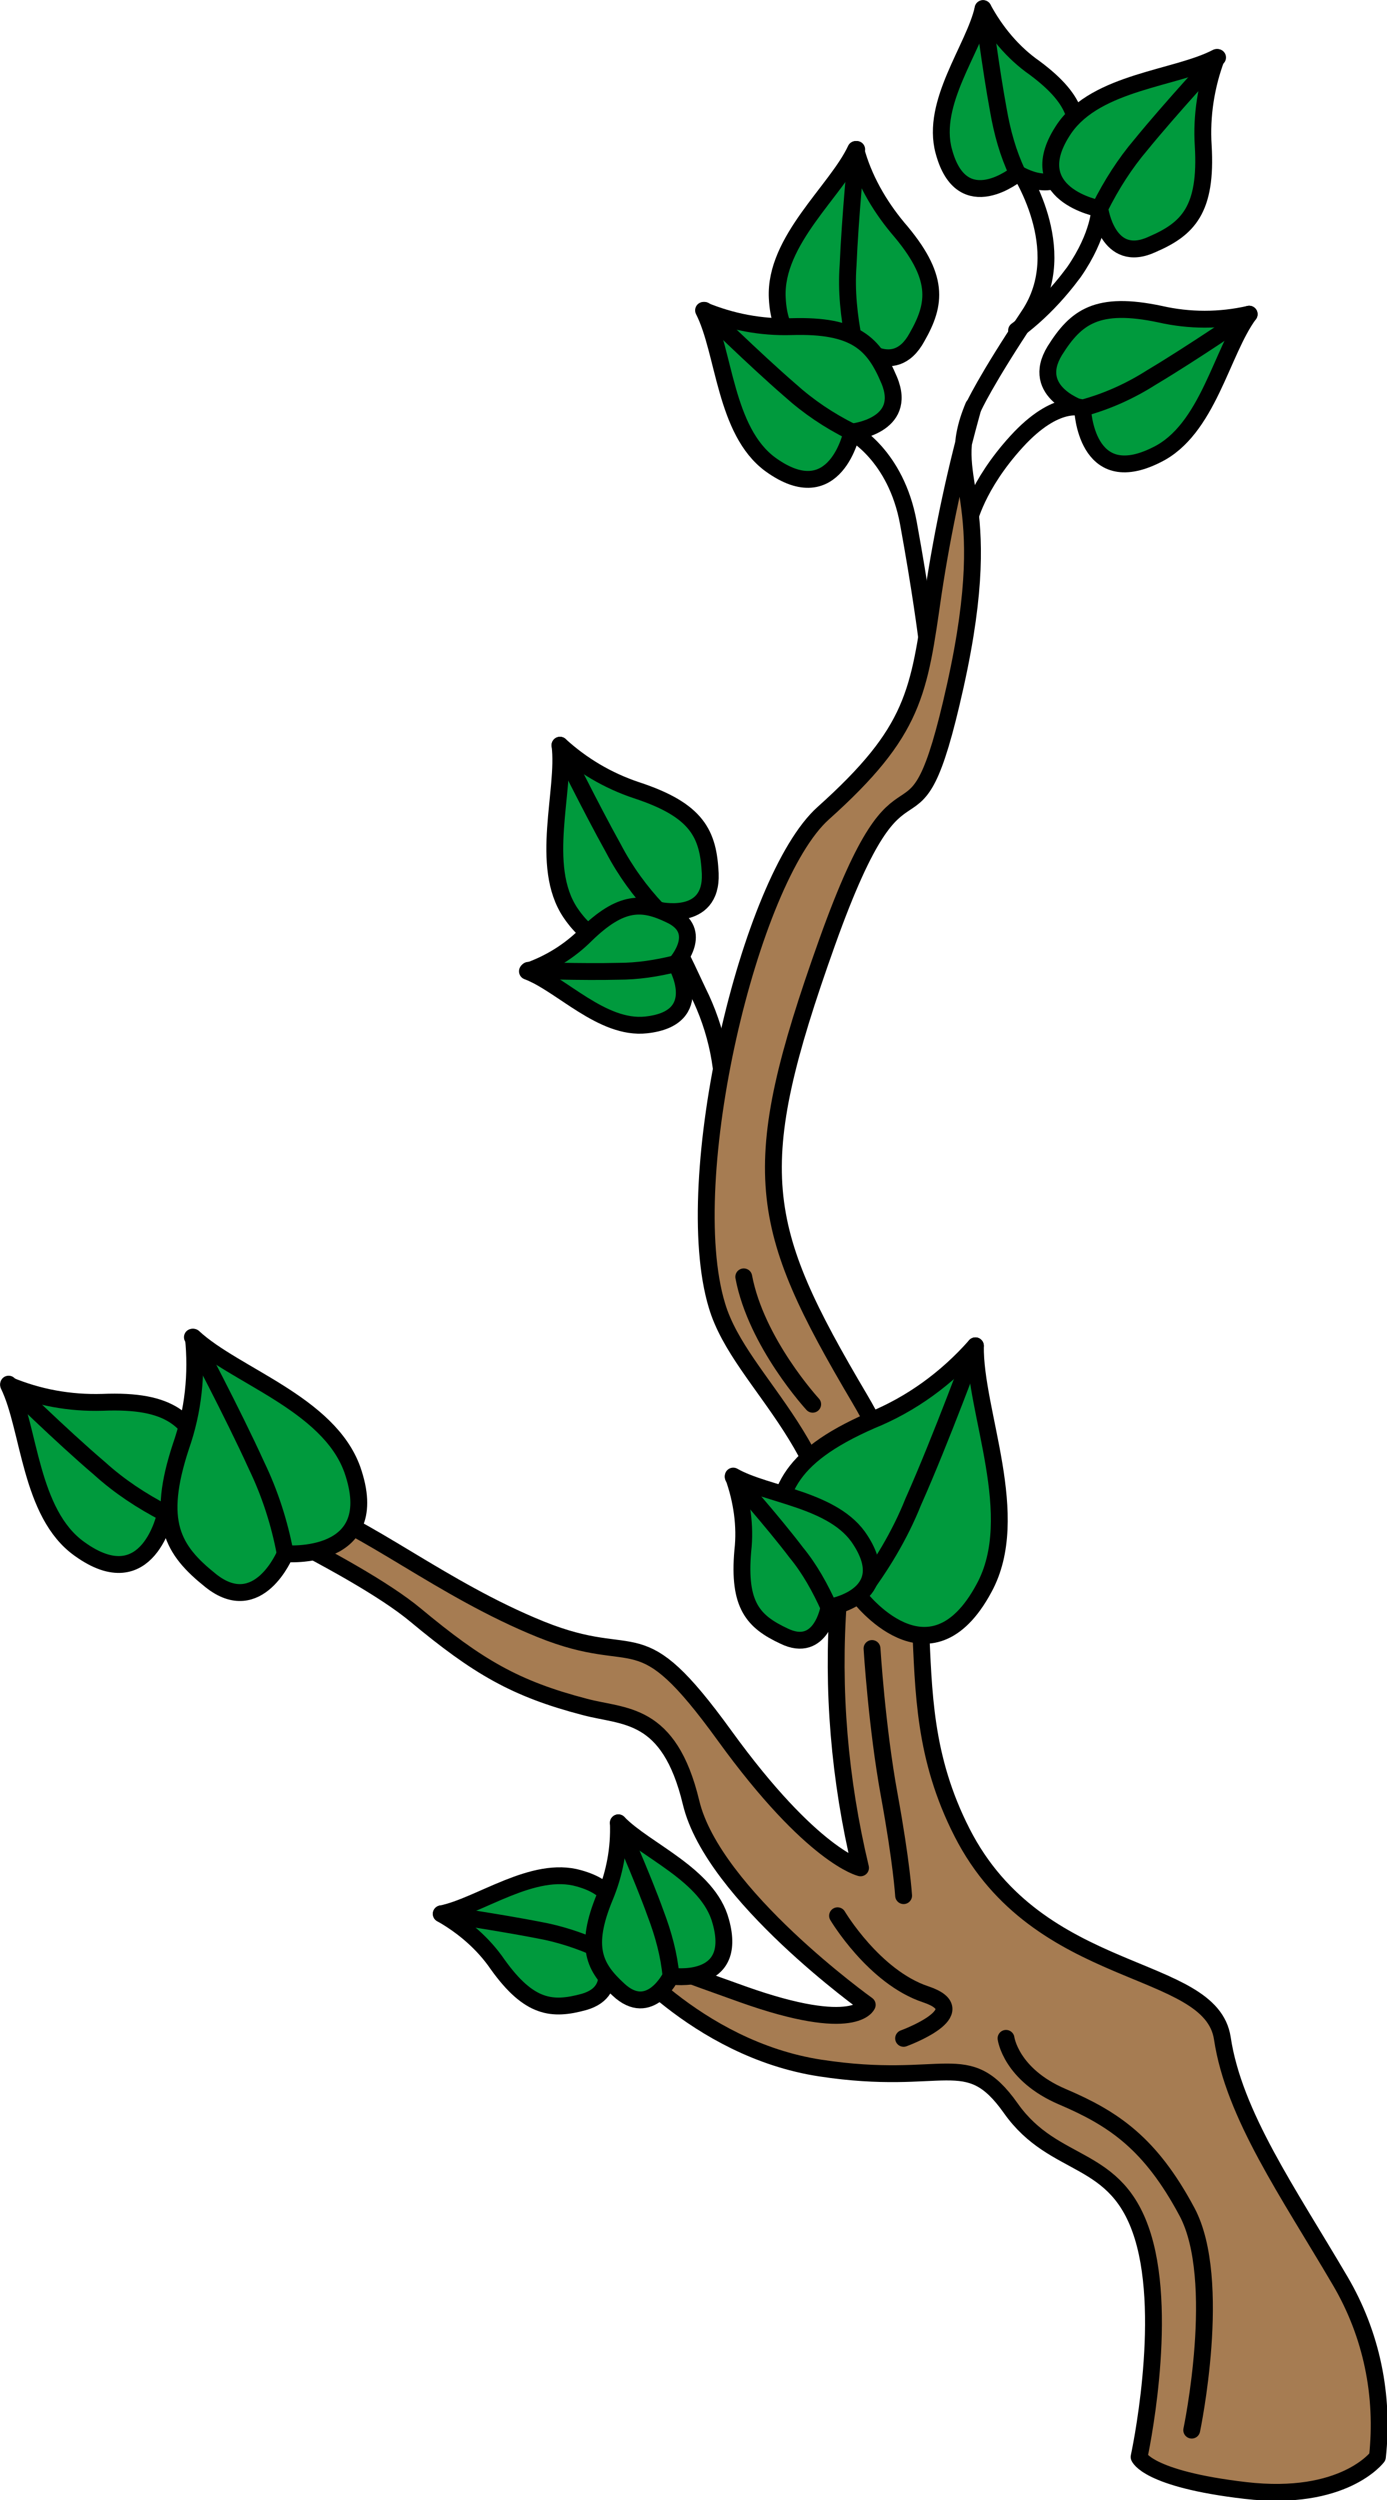<?xml version="1.0" encoding="utf-8"?>
<!-- Generator: Adobe Illustrator 23.0.2, SVG Export Plug-In . SVG Version: 6.00 Build 0)  -->
<svg version="1.1" id="Réteg_1" xmlns="http://www.w3.org/2000/svg" xmlns:xlink="http://www.w3.org/1999/xlink" x="0px" y="0px"
	 viewBox="0 0 144.9 261" style="enable-background:new 0 0 144.9 261;" xml:space="preserve">
<title>cimerkep_31</title>
<g>
	<g>
		<path style="fill:none;stroke:#000000;stroke-width:1.76;stroke-linecap:round;stroke-linejoin:round;" d="M101.7,42.5
			c0,0,1.2-2.7,5.8-9.6s-1.2-15.4-1.2-15.4"/>
		<path style="fill:#009A3D;" d="M89.2,35.6c0,0-7.6,3.8-8-4.5c-0.3-6,6.2-11.2,8.2-15.5c0.8,3,2.4,5.8,4.4,8.2
			c4.4,5.1,4,7.9,2,11.4C93.3,39.8,89.2,35.6,89.2,35.6"/>
		<path style="fill:none;stroke:#000000;stroke-width:1.76;stroke-linecap:round;stroke-linejoin:round;" d="M89.2,35.6
			c0,0-7.6,3.8-8-4.5c-0.3-6,6.2-11.2,8.2-15.5c0.8,3,2.4,5.8,4.4,8.2c4.4,5.1,4,7.9,2,11.4C93.3,39.8,89.2,35.6,89.2,35.6z"/>
		<path style="fill:#009A3D;" d="M89.2,35.6c-0.5-2.6-0.8-5.2-0.6-7.9c0.2-4.9,0.9-12.1,0.9-12.1"/>
		<path style="fill:none;stroke:#000000;stroke-width:1.76;stroke-linecap:round;stroke-linejoin:round;" d="M89.2,35.6
			c-0.5-2.6-0.8-5.2-0.6-7.9c0.2-4.9,0.9-12.1,0.9-12.1"/>
		<path style="fill:#009A3D;" d="M113.1,42.7c0,0,0.3,8.5,7.7,4.8c5.4-2.6,6.8-10.8,9.7-14.7c-3.1,0.7-6.2,0.7-9.3,0
			c-6.6-1.4-8.8,0.3-11,3.8C107.5,41,113.1,42.6,113.1,42.7"/>
		<path style="fill:none;stroke:#000000;stroke-width:1.76;stroke-linecap:round;stroke-linejoin:round;" d="M113.1,42.7
			c0,0,0.3,8.5,7.7,4.8c5.4-2.6,6.8-10.8,9.7-14.7c-3.1,0.7-6.2,0.7-9.3,0c-6.6-1.4-8.8,0.3-11,3.8C107.5,41,113.1,42.7,113.1,42.7z
			"/>
		<path style="fill:none;stroke:#000000;stroke-width:1.76;stroke-linecap:round;stroke-linejoin:round;" d="M130.5,32.8
			c0,0-6,4.1-10.2,6.6c-2.2,1.4-4.6,2.5-7.2,3.2c0,0-2.7-1.1-6.9,3.5s-5,8.4-5,8.4"/>
		<path style="fill:#009A3D;" d="M106.3,18.1c0,0-5.8,4.8-7.7-2.3c-1.4-5.1,3.2-10.8,4.1-14.9c1.3,2.4,3.1,4.6,5.4,6.2
			c4.7,3.5,4.9,6,3.9,9.5C110.7,20.9,106.3,18.1,106.3,18.1"/>
		<path style="fill:none;stroke:#000000;stroke-width:1.76;stroke-linecap:round;stroke-linejoin:round;" d="M106.3,18.1
			c0,0-5.8,4.8-7.7-2.3c-1.4-5.1,3.2-10.8,4.1-14.9c1.3,2.4,3.1,4.6,5.4,6.2c4.7,3.5,4.9,6,3.9,9.5
			C110.7,20.9,106.3,18.1,106.3,18.1z"/>
		<path style="fill:#009A3D;" d="M106.3,18.1c-1-2.1-1.6-4.3-2-6.6c-0.8-4.3-1.6-10.6-1.6-10.6"/>
		<path style="fill:none;stroke:#000000;stroke-width:1.76;stroke-linecap:round;stroke-linejoin:round;" d="M106.3,18.1
			c-1-2.1-1.6-4.3-2-6.6c-0.8-4.3-1.6-10.6-1.6-10.6"/>
		<path style="fill:#009A3D;" d="M114.9,21.8c0,0-8.4-1.5-3.7-8.4c3.4-4.9,11.7-5.2,15.9-7.4c-1.1,2.9-1.6,6.1-1.4,9.2
			c0.4,6.7-1.6,8.7-5.3,10.3C115.7,27.6,114.9,21.8,114.9,21.8"/>
		<path style="fill:none;stroke:#000000;stroke-width:1.76;stroke-linecap:round;stroke-linejoin:round;" d="M114.9,21.8
			c0,0-8.4-1.5-3.7-8.4c3.4-4.9,11.7-5.2,15.9-7.4c-1.1,2.9-1.6,6.1-1.4,9.2c0.4,6.7-1.6,8.7-5.3,10.3
			C115.7,27.7,114.9,21.8,114.9,21.8z"/>
		<path style="fill:none;stroke:#000000;stroke-width:1.76;stroke-linecap:round;stroke-linejoin:round;" d="M127.2,6
			c0,0-4.9,5.3-8,9.1c-1.7,2-3.1,4.2-4.3,6.6c0,0,0,2.8-2.7,6.7c-1.7,2.3-3.7,4.4-6,6.1"/>
		<path style="fill:#009A3D;" d="M89,45.1c0,0-1.7,8.3-8.5,3.4c-4.8-3.5-4.8-11.8-7-16.1c2.9,1.2,6,1.8,9.2,1.7
			c6.7-0.2,8.6,1.8,10.2,5.6C94.9,44.5,89,45.1,89,45.1"/>
		<path style="fill:none;stroke:#000000;stroke-width:1.76;stroke-linecap:round;stroke-linejoin:round;" d="M89,45.1
			c0,0-1.7,8.3-8.5,3.4c-4.8-3.5-4.8-11.8-7-16.1c2.9,1.2,6,1.8,9.2,1.7c6.7-0.2,8.6,1.8,10.2,5.6C94.9,44.5,89,45.1,89,45.1z"/>
		<path style="fill:none;stroke:#000000;stroke-width:1.76;stroke-linecap:round;stroke-linejoin:round;" d="M73.6,32.4
			c0,0,5.2,5.1,8.9,8.3c2,1.8,4.1,3.2,6.5,4.4c0,0,4.6,2.4,5.9,9.5s1.9,11.9,1.9,11.9"/>
		<path style="fill:none;stroke:#000000;stroke-width:1.76;stroke-linecap:round;stroke-linejoin:round;" d="M75.5,116.4
			c0.3-4.5-0.6-8.9-2.6-12.9c-3.3-7.1-4-7.9-4-7.9"/>
		<path style="fill:#009A3D;" d="M68.7,95c0,0-4.4,7.2-9.1,0.3c-3.3-4.9-0.5-12.8-1.1-17.5c2.3,2.1,5,3.7,8,4.7
			c6.4,2.1,7.5,4.6,7.7,8.7C74.4,96.4,68.7,95,68.7,95"/>
		<path style="fill:none;stroke:#000000;stroke-width:1.76;stroke-linecap:round;stroke-linejoin:round;" d="M68.7,95
			c0,0-4.4,7.2-9.1,0.3c-3.3-4.9-0.5-12.8-1.1-17.5c2.3,2.1,5,3.7,8,4.7c6.4,2.1,7.5,4.6,7.7,8.7C74.4,96.4,68.7,95,68.7,95z"/>
		<path style="fill:#009A3D;" d="M68.7,95c-1.8-1.9-3.4-4.1-4.6-6.4c-2.4-4.3-5.6-10.8-5.6-10.8"/>
		<path style="fill:none;stroke:#000000;stroke-width:1.76;stroke-linecap:round;stroke-linejoin:round;" d="M68.7,95
			c-1.8-1.9-3.4-4.1-4.6-6.4c-2.4-4.3-5.6-10.8-5.6-10.8"/>
		<path style="fill:#009A3D;" d="M70.6,100.6c0,0,3.4,5.7-3.1,6.4c-4.6,0.5-8.9-4.3-12.4-5.6c2.3-0.8,4.4-2.1,6.1-3.8
			c3.7-3.6,5.9-3.5,8.8-2.1C73.7,97.2,70.6,100.6,70.6,100.6"/>
		<path style="fill:none;stroke:#000000;stroke-width:1.76;stroke-linecap:round;stroke-linejoin:round;" d="M70.6,100.6
			c0,0,3.4,5.7-3.1,6.4c-4.6,0.5-8.9-4.3-12.4-5.6c2.3-0.8,4.4-2.1,6.1-3.8c3.7-3.6,5.9-3.5,8.8-2.1
			C73.7,97.2,70.6,100.6,70.6,100.6z"/>
		<path style="fill:#009A3D;" d="M70.6,100.6c-2,0.5-4,0.8-6,0.8c-3.8,0.1-9.4-0.1-9.4-0.1"/>
		<path style="fill:none;stroke:#000000;stroke-width:1.76;stroke-linecap:round;stroke-linejoin:round;" d="M70.6,100.6
			c-2,0.5-4,0.8-6,0.8c-3.8,0.1-9.4-0.1-9.4-0.1"/>
		<path style="fill:#A67C52;" d="M143.9,256.5c0.7-6.4-0.6-12.8-3.9-18.4c-5.4-9.2-11.1-17.3-12.3-25.3s-19.2-5.8-27.2-21.5
			s0-27.2-10.7-45.3s-11.9-23.8-3.4-47.6s8.8-6.1,13.4-26.8s-1.5-21.1,1.9-29.2c-1.8,6.4-3.2,12.9-4.2,19.5
			c-1.5,10.4-1.9,14.4-11.5,23c-7.7,6.9-15.1,38.2-11.1,51.4c2.5,8.4,13.8,15,12.7,30.7c-0.7,9.4,0.1,18.8,2.3,28
			c0,0-5-1.1-14.2-13.8s-8.8-6.9-19.2-11.1S38,159,31.5,157.1c-4.1-1.2-8.4-1.8-12.6-1.9c0,0,18,8,24.5,13.4s10.4,7.7,17.7,9.6
			c4.1,1.1,8.8,0.4,11.1,10s18.4,21.1,18.4,21.1s-1.2,3.1-13-1.1s-13.4-5-13.4-5s8.4,10.7,21.5,12.7s15.3-2.3,19.9,4.2
			s11.1,4.6,13.8,13.4s-0.4,23-0.4,23s0.8,2.3,11.1,3.5S143.9,256.5,143.9,256.5"/>
		<path style="fill:none;stroke:#000000;stroke-width:1.76;stroke-linecap:round;stroke-linejoin:round;" d="M143.9,256.5
			c0.7-6.4-0.6-12.8-3.9-18.4c-5.4-9.2-11.1-17.3-12.3-25.3s-19.2-5.8-27.2-21.5s0-27.2-10.7-45.3s-11.9-23.8-3.4-47.6
			s8.8-6.1,13.4-26.8s-1.5-21.1,1.9-29.2c-1.8,6.4-3.2,12.9-4.2,19.5c-1.5,10.4-1.9,14.4-11.5,23c-7.7,6.9-15.1,38.2-11.1,51.4
			c2.5,8.4,13.8,15,12.7,30.7c-0.7,9.4,0.1,18.8,2.3,28c0,0-5-1.1-14.2-13.8s-8.8-6.9-19.2-11.1S38,159,31.5,157.1
			c-4.1-1.2-8.4-1.8-12.6-1.9c0,0,18,8,24.5,13.4s10.4,7.7,17.7,9.6c4.1,1.1,8.8,0.4,11.1,10s18.4,21.1,18.4,21.1s-1.2,3.1-13-1.1
			s-13.4-5-13.4-5s8.4,10.7,21.5,12.7s15.3-2.3,19.9,4.2s11.1,4.6,13.8,13.4s-0.4,23-0.4,23s0.8,2.3,11.1,3.5
			S143.9,256.5,143.9,256.5z"/>
		<path style="fill:#009A3D;" d="M89.7,166.6c0,0,7.4,9.8,13.1-0.8c4.1-7.5-1-18.4-0.9-25.3c-3,3.4-6.7,6.1-10.9,7.8
			c-8.9,3.9-10.1,7.7-9.8,13.6C81.7,169.5,89.7,166.6,89.7,166.6"/>
		<path style="fill:none;stroke:#000000;stroke-width:1.76;stroke-linecap:round;stroke-linejoin:round;" d="M89.7,166.6
			c0,0,7.4,9.8,13.1-0.8c4.1-7.5-1-18.4-0.9-25.3c-3,3.4-6.7,6.1-10.9,7.8c-8.9,3.9-10.1,7.7-9.8,13.6
			C81.7,169.5,89.7,166.6,89.7,166.6z"/>
		<path style="fill:#009A3D;" d="M89.7,166.6c2.3-3,4.3-6.3,5.7-9.8c2.9-6.5,6.5-16.3,6.5-16.3"/>
		<path style="fill:none;stroke:#000000;stroke-width:1.76;stroke-linecap:round;stroke-linejoin:round;" d="M89.7,166.6
			c2.3-3,4.3-6.3,5.7-9.8c2.9-6.5,6.5-16.3,6.5-16.3"/>
		<path style="fill:#009A3D;" d="M86.6,167.8c0,0,7.1-1.1,3.3-7c-2.7-4.3-9.8-4.7-13.3-6.7c0.9,2.5,1.3,5.2,1,7.8
			c-0.5,5.7,1.1,7.4,4.3,8.9C85.8,172.7,86.6,167.8,86.6,167.8"/>
		<path style="fill:none;stroke:#000000;stroke-width:1.76;stroke-linecap:round;stroke-linejoin:round;" d="M86.6,167.8
			c0,0,7.1-1.1,3.3-7c-2.7-4.3-9.8-4.7-13.3-6.7c0.9,2.5,1.3,5.2,1,7.8c-0.5,5.7,1.1,7.4,4.3,8.9C85.8,172.7,86.6,167.8,86.6,167.8z
			"/>
		<path style="fill:#009A3D;" d="M86.6,167.8c-0.9-2-2-4-3.4-5.7c-2.5-3.3-6.6-7.9-6.6-7.9"/>
		<path style="fill:none;stroke:#000000;stroke-width:1.76;stroke-linecap:round;stroke-linejoin:round;" d="M86.6,167.8
			c-0.9-2-2-4-3.4-5.7c-2.5-3.3-6.6-7.9-6.6-7.9"/>
		<path style="fill:#009A3D;" d="M62.6,203.5c0,0,4.7-5.5-2.1-7.4c-4.8-1.4-10.4,2.9-14.4,3.7c2.3,1.3,4.4,3.1,5.9,5.3
			c3.3,4.6,5.7,4.8,9,3.9C65.3,207.8,62.6,203.5,62.6,203.5"/>
		<path style="fill:none;stroke:#000000;stroke-width:1.76;stroke-linecap:round;stroke-linejoin:round;" d="M62.6,203.5
			c0,0,4.7-5.5-2.1-7.4c-4.8-1.4-10.4,2.9-14.4,3.7c2.3,1.3,4.4,3.1,5.9,5.3c3.3,4.6,5.7,4.8,9,3.9
			C65.2,207.8,62.6,203.5,62.6,203.5z"/>
		<path style="fill:#009A3D;" d="M62.6,203.5c-2-0.9-4.1-1.6-6.3-2c-4.1-0.8-10.2-1.7-10.2-1.7"/>
		<path style="fill:none;stroke:#000000;stroke-width:1.76;stroke-linecap:round;stroke-linejoin:round;" d="M62.6,203.5
			c-2-0.9-4.1-1.6-6.3-2c-4.1-0.8-10.2-1.7-10.2-1.7"/>
		<path style="fill:#009A3D;" d="M70.1,206.3c0,0,7.1,1.1,5.2-5.7c-1.3-4.9-7.9-7.4-10.7-10.3c0.1,2.7-0.4,5.3-1.4,7.7
			c-2.2,5.3-1.1,7.4,1.4,9.7C67.9,210.8,70.1,206.3,70.1,206.3"/>
		<path style="fill:none;stroke:#000000;stroke-width:1.76;stroke-linecap:round;stroke-linejoin:round;" d="M70.1,206.3
			c0,0,7.1,1.1,5.2-5.7c-1.3-4.9-7.9-7.4-10.7-10.3c0.1,2.7-0.4,5.3-1.4,7.7c-2.2,5.3-1.1,7.4,1.4,9.7
			C67.9,210.8,70.1,206.3,70.1,206.3z"/>
		<path style="fill:#009A3D;" d="M70.1,206.3c-0.2-2.2-0.8-4.4-1.6-6.5c-1.4-3.9-3.9-9.5-3.9-9.5"/>
		<path style="fill:none;stroke:#000000;stroke-width:1.76;stroke-linecap:round;stroke-linejoin:round;" d="M70.1,206.3
			c-0.2-2.2-0.8-4.4-1.6-6.5c-1.4-3.9-3.9-9.5-3.9-9.5"/>
		<path style="fill:#009A3D;" d="M17.3,158c0,0-1.8,8.9-9,3.7c-5.2-3.7-5.2-12.6-7.4-17.1c3.1,1.3,6.4,1.9,9.8,1.8
			c7.2-0.3,9.2,1.9,10.8,6C23.6,157.4,17.3,158.1,17.3,158"/>
		<path style="fill:none;stroke:#000000;stroke-width:1.76;stroke-linecap:round;stroke-linejoin:round;" d="M17.3,158
			c0,0-1.8,8.9-9,3.7c-5.2-3.7-5.2-12.6-7.4-17.1c3.1,1.3,6.4,1.9,9.8,1.8c7.2-0.3,9.2,1.9,10.8,6C23.6,157.4,17.3,158,17.3,158z"/>
		<path style="fill:#009A3D;" d="M17.3,158c-2.5-1.3-4.8-2.8-6.9-4.7c-4-3.4-9.5-8.8-9.5-8.8"/>
		<path style="fill:none;stroke:#000000;stroke-width:1.76;stroke-linecap:round;stroke-linejoin:round;" d="M17.3,158
			c-2.5-1.3-4.8-2.8-6.9-4.7c-4-3.4-9.5-8.8-9.5-8.8"/>
		<path style="fill:#009A3D;" d="M29.8,162.2c0,0,10.4,0.9,7-8.8c-2.5-6.9-12.3-9.8-16.6-13.8c0.4,3.8,0,7.7-1.3,11.4
			c-2.6,7.9-0.9,10.8,3.1,14C27,169,29.8,162.3,29.8,162.2"/>
		<path style="fill:none;stroke:#000000;stroke-width:1.76;stroke-linecap:round;stroke-linejoin:round;" d="M29.8,162.2
			c0,0,10.4,0.9,7-8.8c-2.5-6.9-12.3-9.8-16.6-13.8c0.4,3.8,0,7.7-1.3,11.4c-2.6,7.9-0.9,10.8,3.1,14C27,169,29.8,162.2,29.8,162.2z
			"/>
		<path style="fill:#009A3D;" d="M29.8,162.2c-0.6-3.2-1.6-6.3-3-9.2c-2.5-5.5-6.7-13.4-6.7-13.4"/>
		<path style="fill:none;stroke:#000000;stroke-width:1.76;stroke-linecap:round;stroke-linejoin:round;" d="M29.8,162.2
			c-0.6-3.2-1.6-6.3-3-9.2c-2.5-5.5-6.7-13.4-6.7-13.4"/>
		<path style="fill:none;stroke:#000000;stroke-width:1.76;stroke-linecap:round;stroke-linejoin:round;" d="M87.5,200
			c0,0,3.8,6.4,9.2,8.2s-2.3,4.6-2.3,4.6"/>
		<path style="fill:none;stroke:#000000;stroke-width:1.76;stroke-linecap:round;stroke-linejoin:round;" d="M105.1,212.8
			c0,0,0.5,3.8,5.9,6.1s9.2,4.9,13,12s0.5,22.8,0.5,22.8"/>
		<path style="fill:none;stroke:#000000;stroke-width:1.76;stroke-linecap:round;stroke-linejoin:round;" d="M91.1,172.1
			c0,0,0.5,8.2,1.8,15.3s1.5,10.5,1.5,10.5"/>
		<path style="fill:none;stroke:#000000;stroke-width:1.76;stroke-linecap:round;stroke-linejoin:round;" d="M84.9,146.6
			c0,0-5.9-6.4-7.2-13.3"/>
	</g>
</g>
</svg>

